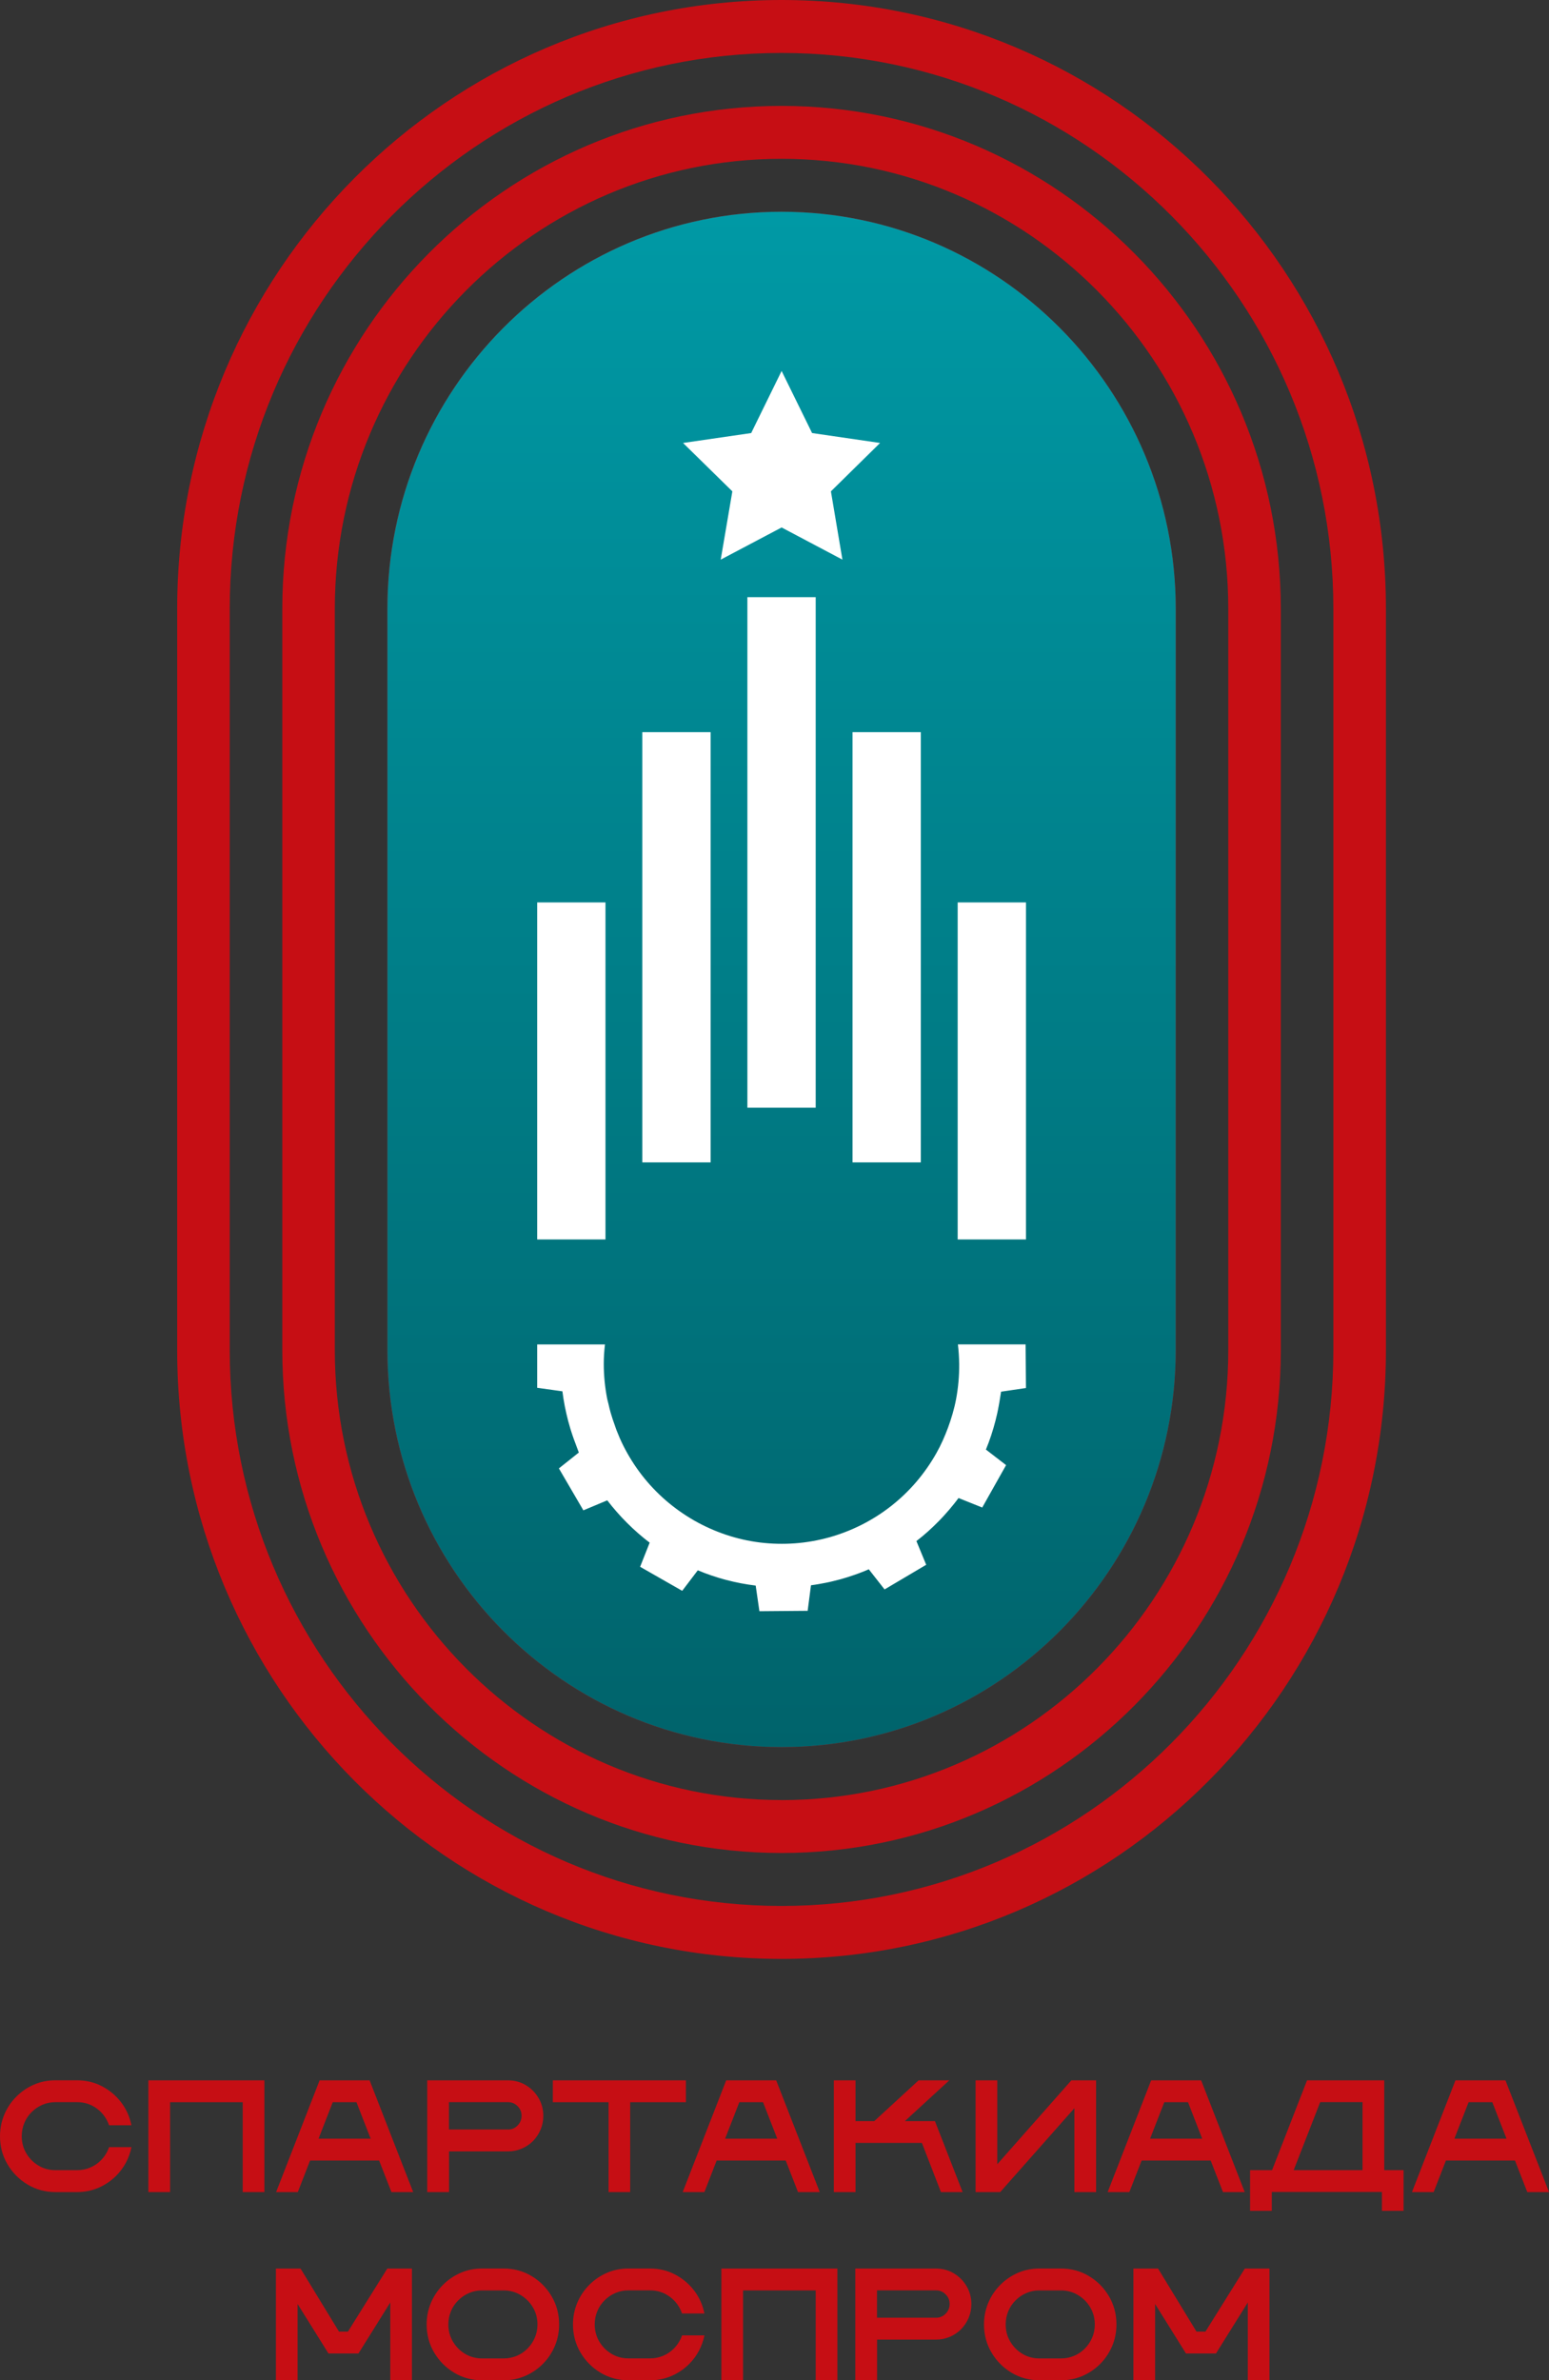 <svg width="164" height="252" viewBox="0 0 164 252" fill="none" xmlns="http://www.w3.org/2000/svg">
<rect x="0" y="0" width="164" height="252" fill="#333333" stroke="none"/>
<g clip-path="url(#clip0_4002_8987)">
<path d="M82.746 22.419C105.758 22.419 124.479 41.277 124.479 64.458V142.93C124.479 166.111 105.758 184.969 82.746 184.969C59.734 184.969 41.013 166.111 41.013 142.93V64.458C41.013 41.277 59.734 22.419 82.746 22.419Z" fill="#C60E14"/>
<path fill-rule="evenodd" clip-rule="evenodd" d="M82.746 11.212C111.892 11.212 135.605 35.098 135.605 64.458V142.93C135.605 172.291 111.892 196.176 82.746 196.176C53.6 196.176 29.888 172.291 29.888 142.93V64.458C29.888 35.098 53.6 11.212 82.746 11.212ZM82.746 16.813C56.667 16.813 35.448 38.188 35.448 64.458V142.926C35.448 169.196 56.667 190.571 82.746 190.571V190.576C108.825 190.576 130.044 169.201 130.044 142.93V64.458C130.044 38.187 108.825 16.813 82.746 16.813Z" fill="#C60E14"/>
<path fill-rule="evenodd" clip-rule="evenodd" d="M82.746 0C118.086 0 146.735 28.859 146.735 64.458V142.93C146.735 178.53 118.086 207.389 82.746 207.389C47.406 207.388 18.758 178.529 18.758 142.93V64.458C18.758 28.859 47.406 0 82.746 0ZM82.746 5.606C50.532 5.606 24.323 32.008 24.323 64.458V142.93C24.323 175.38 50.532 201.782 82.746 201.782C114.96 201.782 141.17 175.38 141.17 142.93V64.458C141.17 32.008 114.96 5.606 82.746 5.606Z" fill="#C60E14"/>
<path d="M82.748 22.419C105.76 22.419 124.482 41.277 124.482 64.458V142.93C124.482 166.111 105.76 184.969 82.748 184.969C59.737 184.969 41.016 166.111 41.016 142.93V64.458C41.016 41.277 59.737 22.419 82.748 22.419Z" fill="url(#paint0_linear_4002_8987)"/>
<path d="M108.584 142.329L108.622 146.905V146.952H108.612L108.604 146.957H108.57L105.988 147.337C105.942 147.638 105.891 147.939 105.872 148.066C105.83 148.329 105.788 148.593 105.736 148.856C105.69 149.119 105.634 149.383 105.578 149.646C105.522 149.905 105.456 150.169 105.391 150.427C105.325 150.686 105.251 150.944 105.177 151.203C105.102 151.461 105.022 151.715 104.938 151.969C104.854 152.223 104.765 152.478 104.672 152.727C104.579 152.976 104.481 153.221 104.383 153.465L106.483 155.083L106.507 155.101L106.512 155.111H106.517L106.507 155.121V155.129L106.493 155.158L104.019 159.555L104.005 159.583L103.995 159.593V159.602L103.986 159.597H103.977L103.948 159.583L101.483 158.596C101.325 158.812 101.161 159.019 100.998 159.226C100.83 159.433 100.662 159.64 100.489 159.842C100.317 160.044 100.139 160.246 99.957 160.444C99.78 160.641 99.593 160.834 99.406 161.027C99.219 161.22 99.027 161.408 98.836 161.591C98.645 161.775 98.449 161.959 98.248 162.137C98.047 162.316 97.847 162.49 97.642 162.659C97.441 162.828 97.235 162.993 97.025 163.153L98.043 165.618L98.057 165.645V165.665L98.052 165.673H98.047L98.019 165.688L93.691 168.25L93.663 168.265L93.659 168.274H93.654L93.649 168.26H93.644L93.626 168.237L91.982 166.139C91.745 166.243 91.502 166.346 91.255 166.44C91.008 166.539 90.76 166.628 90.508 166.717C90.256 166.807 90.003 166.891 89.746 166.971C89.494 167.051 89.237 167.127 88.981 167.198C88.724 167.268 88.467 167.334 88.206 167.395C87.949 167.461 87.687 167.517 87.426 167.569C87.165 167.621 86.903 167.672 86.642 167.714C86.385 167.757 86.124 167.8 85.862 167.833L85.517 170.485V170.537H85.47L80.451 170.579H80.399V170.57L80.395 170.56V170.527L80.008 167.865C79.746 167.832 79.485 167.795 79.228 167.757C78.967 167.715 78.705 167.668 78.443 167.621C78.182 167.569 77.921 167.513 77.664 167.457C77.403 167.4 77.145 167.334 76.889 167.268C76.627 167.202 76.376 167.126 76.119 167.051C75.862 166.971 75.609 166.892 75.357 166.807C75.105 166.723 74.858 166.633 74.61 166.539C74.363 166.445 74.121 166.346 73.878 166.248L72.258 168.382L72.239 168.406L72.234 168.42H72.23L72.225 168.411H72.216L72.188 168.397L67.822 165.904L67.795 165.89L67.785 165.88H67.775L67.78 165.872V165.862L67.79 165.833L68.784 163.318C68.574 163.163 68.368 162.998 68.163 162.833C67.958 162.664 67.757 162.495 67.557 162.321C67.356 162.142 67.16 161.968 66.964 161.785C66.772 161.601 66.576 161.417 66.39 161.229C66.203 161.041 66.016 160.849 65.834 160.656C65.652 160.463 65.474 160.265 65.297 160.063C65.124 159.865 64.951 159.663 64.783 159.457C64.615 159.254 64.452 159.047 64.293 158.84L61.81 159.879L61.781 159.894L61.773 159.899H61.763L61.753 159.894V159.884L61.739 159.856L59.195 155.497L59.181 155.468V155.455L59.185 155.445H59.19L59.214 155.426L61.282 153.78C61.142 153.413 60.96 152.91 60.895 152.736C60.801 152.487 60.707 152.238 60.623 151.984C60.534 151.73 60.455 151.471 60.376 151.217C60.297 150.959 60.226 150.7 60.156 150.441C60.091 150.182 60.026 149.924 59.965 149.661C59.904 149.402 59.848 149.138 59.797 148.875C59.746 148.611 59.699 148.348 59.657 148.084C59.615 147.821 59.578 147.563 59.545 147.299L56.926 146.932H56.875V142.333H64.051C63.971 143.006 63.924 143.688 63.924 144.379C63.924 145.644 64.051 146.881 64.284 148.081C64.322 148.264 64.377 148.442 64.419 148.625C64.489 148.936 64.563 149.242 64.647 149.547C64.778 150.013 64.937 150.469 65.101 150.925C65.161 151.085 65.208 151.255 65.273 151.415C65.484 151.96 65.717 152.501 65.978 153.023C66.529 154.123 67.187 155.177 67.948 156.16C68.695 157.124 69.54 158.022 70.483 158.84C71.403 159.635 72.412 160.355 73.504 160.98C74.601 161.605 75.731 162.104 76.88 162.49C78.061 162.885 79.26 163.153 80.465 163.303C81.697 163.454 82.93 163.482 84.153 163.393C85.386 163.304 86.609 163.087 87.795 162.758C88.985 162.424 90.139 161.977 91.245 161.417C92.338 160.863 93.384 160.2 94.359 159.433C95.316 158.681 96.208 157.829 97.02 156.879C97.809 155.953 98.524 154.937 99.144 153.836C99.635 152.966 100.026 152.068 100.367 151.156C100.727 150.178 101.03 149.166 101.227 148.118C101.451 146.918 101.563 145.681 101.554 144.412C101.544 143.706 101.497 143.01 101.418 142.329H108.584ZM64.106 131.22H56.875V95.54H64.106V131.22ZM108.624 131.22H101.393V95.54H108.624V131.22ZM75.236 123.061H68.004V77.513H75.236V123.061ZM97.491 123.061H90.26V77.513H97.491V123.061ZM86.361 117.271H79.13V63.221H86.361V117.271ZM85.98 45.848L93.178 46.897L87.973 52.019L89.191 59.248L82.753 55.842L76.306 59.248L77.538 52.019L72.318 46.897L79.531 45.848L82.753 39.274L85.98 45.848Z" fill="white"/>
<g style="mix-blend-mode:multiply">
<path d="M8.156 232.074H5.868C4.79 232.074 3.805 231.806 2.918 231.274C2.031 230.743 1.321 230.028 0.794 229.135C0.266 228.241 0 227.249 0 226.162C0 225.349 0.154 224.582 0.458 223.863C0.761 223.143 1.186 222.518 1.723 221.977C2.255 221.436 2.876 221.013 3.586 220.702C4.295 220.392 5.056 220.241 5.868 220.241H8.156C9.109 220.241 9.986 220.448 10.789 220.867C11.592 221.285 12.269 221.85 12.815 222.56C13.362 223.27 13.73 224.088 13.917 225.001H11.546C11.293 224.272 10.864 223.684 10.252 223.232C9.641 222.781 8.945 222.555 8.156 222.555H5.868C5.378 222.555 4.916 222.649 4.482 222.837C4.048 223.025 3.67 223.284 3.343 223.613C3.016 223.938 2.759 224.319 2.577 224.756C2.395 225.193 2.302 225.659 2.302 226.158C2.302 226.821 2.46 227.423 2.783 227.968C3.105 228.514 3.534 228.946 4.076 229.271C4.617 229.595 5.215 229.755 5.873 229.755H8.161C8.651 229.755 9.118 229.661 9.552 229.478C9.986 229.294 10.364 229.036 10.687 228.707C11.074 228.316 11.364 227.851 11.55 227.319H13.922C13.67 228.504 13.133 229.511 12.311 230.338C11.774 230.879 11.153 231.303 10.439 231.613C9.725 231.923 8.968 232.074 8.156 232.074Z" fill="#C60E14"/>
<path d="M27.994 232.074H25.697V222.56H18.008V232.074H15.711V220.246H27.994V232.074Z" fill="#C60E14"/>
<path d="M43.74 232.074H41.443L40.14 228.735H32.829L31.531 232.074H29.234L33.838 220.246H39.132L43.745 232.074H43.74ZM39.244 226.421L37.741 222.56H35.229L33.726 226.421H39.239H39.244Z" fill="#C60E14"/>
<path d="M47.531 232.074H45.234V220.246H53.787C54.478 220.246 55.104 220.415 55.669 220.754C56.234 221.093 56.682 221.544 57.018 222.113C57.354 222.682 57.522 223.312 57.522 224.008C57.522 224.526 57.424 225.015 57.233 225.466C57.041 225.918 56.771 226.322 56.434 226.67C56.089 227.014 55.692 227.282 55.239 227.474C54.786 227.667 54.306 227.766 53.792 227.766H47.541V232.074H47.531ZM53.783 225.452C54.184 225.452 54.52 225.311 54.8 225.024C55.081 224.737 55.221 224.399 55.221 223.994C55.221 223.59 55.081 223.261 54.8 222.978C54.52 222.696 54.184 222.555 53.783 222.555H47.531V225.447H53.783V225.452Z" fill="#C60E14"/>
<path d="M66.72 232.074H64.432V222.56H58.531V220.246H72.621V222.56H66.72V232.074Z" fill="#C60E14"/>
<path d="M86.787 232.074H84.49L83.187 228.735H75.876L74.578 232.074H72.281L76.885 220.246H82.179L86.791 232.074H86.787ZM82.291 226.421L80.787 222.56H78.276L76.772 226.421H82.286H82.291Z" fill="#C60E14"/>
<path d="M101.918 232.074H99.621L97.605 226.872H90.578V232.074H88.281V220.246H90.578V224.563H92.562L97.254 220.246H100.504L95.802 224.563H98.986L101.918 232.079V232.074Z" fill="#C60E14"/>
<path d="M116.048 232.074H113.751V223.195L105.899 232.074H103.289V220.246H105.586V229.125L113.429 220.246H116.048V232.074Z" fill="#C60E14"/>
<path d="M131.779 232.074H129.482L128.179 228.735H120.868L119.57 232.074H117.273L121.877 220.246H127.171L131.784 232.074H131.779ZM127.283 226.421L125.78 222.56H123.268L121.765 226.421H127.278H127.283Z" fill="#C60E14"/>
<path d="M148.598 234.059H146.311V232.064H134.649V234.059H132.352V229.751H134.681L138.383 220.246H146.558V229.751H148.603V234.059H148.598ZM144.257 229.751V222.551H139.775L136.969 229.751H144.257Z" fill="#C60E14"/>
<path d="M163.998 232.074H161.701L160.398 228.735H153.087L151.789 232.074H149.492L154.095 220.246H159.39L164.002 232.074H163.998ZM159.502 226.421L157.998 222.56H155.487L153.983 226.421H159.497H159.502Z" fill="#C60E14"/>
<path d="M43.609 252H41.321V243.765L37.951 249.164H34.776L31.508 243.925V252H29.211V240.172H31.821L35.892 246.85H36.835L41.004 240.172H43.614V252H43.609Z" fill="#C60E14"/>
<path d="M53.328 252H51.04C49.962 252 48.977 251.732 48.09 251.2C47.203 250.669 46.493 249.954 45.965 249.061C45.438 248.167 45.172 247.175 45.172 246.088C45.172 245.275 45.326 244.508 45.629 243.789C45.933 243.069 46.358 242.444 46.895 241.903C47.427 241.362 48.048 240.939 48.757 240.628C49.467 240.318 50.228 240.167 51.04 240.167H53.328C54.411 240.167 55.396 240.436 56.283 240.967C57.17 241.498 57.875 242.213 58.403 243.107C58.93 244 59.197 244.997 59.197 246.088C59.197 246.902 59.042 247.669 58.739 248.383C58.435 249.098 58.015 249.724 57.478 250.265C56.941 250.805 56.321 251.229 55.606 251.539C54.892 251.849 54.136 252 53.323 252H53.328ZM53.328 249.686C53.818 249.686 54.285 249.592 54.719 249.409C55.153 249.225 55.532 248.967 55.854 248.637C56.181 248.308 56.437 247.923 56.624 247.49C56.811 247.057 56.904 246.587 56.904 246.093C56.904 245.425 56.741 244.823 56.419 244.278C56.096 243.732 55.662 243.3 55.121 242.975C54.579 242.651 53.982 242.486 53.323 242.486H51.036C50.545 242.486 50.083 242.58 49.649 242.768C49.215 242.956 48.837 243.215 48.51 243.544C48.183 243.869 47.926 244.25 47.744 244.687C47.562 245.124 47.469 245.59 47.469 246.088C47.469 246.752 47.628 247.354 47.95 247.899C48.272 248.445 48.701 248.877 49.243 249.202C49.785 249.526 50.382 249.686 51.04 249.686H53.328Z" fill="#C60E14"/>
<path d="M68.82 252H66.532C65.454 252 64.469 251.732 63.582 251.2C62.695 250.669 61.985 249.954 61.458 249.061C60.93 248.167 60.664 247.175 60.664 246.088C60.664 245.275 60.818 244.508 61.122 243.789C61.425 243.069 61.85 242.444 62.387 241.903C62.919 241.362 63.54 240.939 64.25 240.628C64.959 240.318 65.72 240.167 66.532 240.167H68.82C69.773 240.167 70.65 240.374 71.453 240.793C72.256 241.212 72.933 241.776 73.48 242.486C74.026 243.196 74.394 244.014 74.581 244.927H72.21C71.957 244.198 71.528 243.61 70.916 243.159C70.305 242.707 69.609 242.481 68.82 242.481H66.532C66.042 242.481 65.58 242.575 65.146 242.763C64.712 242.952 64.334 243.21 64.007 243.539C63.68 243.864 63.423 244.245 63.241 244.682C63.059 245.12 62.966 245.585 62.966 246.084C62.966 246.747 63.124 247.349 63.447 247.894C63.769 248.44 64.198 248.873 64.74 249.197C65.281 249.522 65.879 249.681 66.537 249.681H68.825C69.315 249.681 69.782 249.587 70.216 249.404C70.65 249.221 71.028 248.962 71.351 248.633C71.738 248.242 72.028 247.777 72.214 247.245H74.586C74.334 248.43 73.797 249.437 72.975 250.265C72.438 250.805 71.817 251.229 71.103 251.539C70.389 251.849 69.632 252 68.82 252Z" fill="#C60E14"/>
<path d="M88.658 252H86.361V242.486H78.672V252H76.375V240.172H88.658V252Z" fill="#C60E14"/>
<path d="M92.852 252H90.555V240.172H99.108C99.799 240.172 100.424 240.342 100.989 240.68C101.554 241.019 102.002 241.47 102.338 242.039C102.674 242.608 102.843 243.239 102.843 243.935C102.843 244.452 102.745 244.941 102.553 245.392C102.362 245.844 102.091 246.248 101.755 246.596C101.409 246.94 101.012 247.208 100.56 247.401C100.107 247.593 99.626 247.692 99.112 247.692H92.861V252H92.852ZM99.103 245.378C99.504 245.378 99.841 245.237 100.121 244.95C100.401 244.663 100.541 244.325 100.541 243.92C100.541 243.516 100.401 243.187 100.121 242.905C99.841 242.622 99.504 242.481 99.103 242.481H92.852V245.374H99.103V245.378Z" fill="#C60E14"/>
<path d="M112.336 252H110.048C108.97 252 107.985 251.732 107.098 251.2C106.211 250.669 105.501 249.954 104.973 249.061C104.446 248.167 104.18 247.175 104.18 246.088C104.18 245.275 104.334 244.508 104.637 243.789C104.941 243.069 105.366 242.444 105.902 241.903C106.435 241.362 107.056 240.939 107.765 240.628C108.475 240.318 109.236 240.167 110.048 240.167H112.336C113.419 240.167 114.404 240.436 115.291 240.967C116.178 241.498 116.883 242.213 117.411 243.107C117.938 244 118.204 244.997 118.204 246.088C118.204 246.902 118.05 247.669 117.747 248.383C117.443 249.098 117.023 249.724 116.486 250.265C115.949 250.805 115.328 251.229 114.614 251.539C113.9 251.849 113.143 252 112.331 252H112.336ZM112.336 249.686C112.826 249.686 113.293 249.592 113.727 249.409C114.161 249.225 114.539 248.967 114.862 248.637C115.188 248.308 115.445 247.923 115.632 247.49C115.819 247.057 115.912 246.587 115.912 246.093C115.912 245.425 115.749 244.823 115.426 244.278C115.104 243.732 114.67 243.3 114.129 242.975C113.587 242.651 112.989 242.486 112.331 242.486H110.043C109.553 242.486 109.091 242.58 108.657 242.768C108.223 242.956 107.845 243.215 107.518 243.544C107.191 243.869 106.934 244.25 106.752 244.687C106.57 245.124 106.477 245.59 106.477 246.088C106.477 246.752 106.635 247.354 106.958 247.899C107.28 248.445 107.709 248.877 108.251 249.202C108.792 249.526 109.39 249.686 110.048 249.686H112.336Z" fill="#C60E14"/>
<path d="M134.398 252H132.11V243.765L128.74 249.164H125.565L122.297 243.925V252H120V240.172H122.61L126.681 246.85H127.624L131.793 240.172H134.403V252H134.398Z" fill="#C60E14"/>
</g>
</g>
<defs>
<linearGradient id="paint0_linear_4002_8987" x1="82.749" y1="22.419" x2="82.749" y2="184.969" gradientUnits="userSpaceOnUse">
<stop stop-color="#0099A5"/>
<stop offset="1" stop-color="#00636B"/>
</linearGradient>
<clipPath id="clip0_4002_8987">
<rect width="164" height="252" fill="white"/>
</clipPath>
</defs>
</svg>
